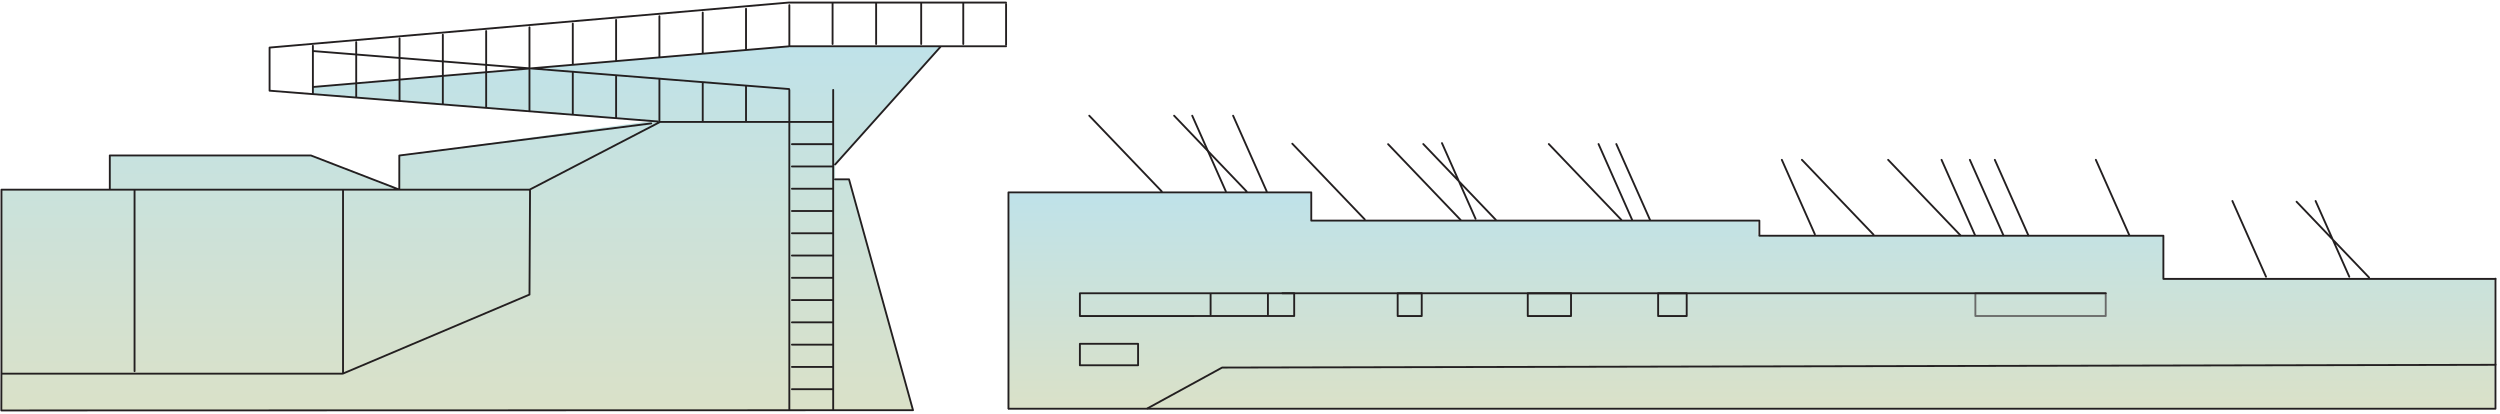 <svg xmlns="http://www.w3.org/2000/svg" width="531" height="88">
    <defs>
        <linearGradient id="a" x1="50%" x2="50%" y1="0%" y2="100%">
            <stop offset="0%" stop-color="#BFE2E9"/>
            <stop offset="100%" stop-color="#DAE1C8"/>
        </linearGradient>
    </defs>
    <g fill="none" fill-rule="evenodd">
        <path stroke="#231F20" stroke-linecap="round" stroke-linejoin="round" stroke-width=".4" d="M213.691.85v8.68"/>
        <path fill="url(#a)" fill-rule="nonzero" d="M167.782 9.832l32.014.075-22.416 25.031v3.147h2.948l13.594 49.043H.285V40.285h23.04v-7.252h42.722l18.767 7.242v-7.253l53.979-7.387-72.424-5.696v-1.352z"/>
        <path stroke="#231F20" stroke-linecap="round" stroke-linejoin="round" stroke-width=".4" d="M167.782 9.832h45.901m-36.714 9.265v68.028m-9.314-62.183v62.183m-.137-77.277l-100.91 8.618m110.775 16.472l22.413-25.03M.314 79.372h72.419m104.644-41.287h2.954l13.594 49.04-193.64.054.019-8.347m167.905-24.555h8.57m-8.57-4.734h8.57m-8.57-4.727h8.57m-8.57-4.729h8.57m-8.57-4.732h8.57m-8.57-4.735h8.57m-8.57-4.727h8.57M213.68.545h-46.2M66.45 10.84l101.146 8.072M167.478.545l-110.22 9.559v9.157l82.427 6.54m-1.362.407l-53.447 6.814M.312 40.285L.309 79.343M112.58 40.468l-.118 22.11m55.747 20.086h8.57m-8.57-4.729h8.57m-8.57-4.732h8.57m-8.57-4.735h8.57m-8.57-4.729h8.57m-8.57-4.729h8.57M66.458 9.735v8.65m9.201-9.44v8.653m9.203-9.434v8.652m9.196-9.44v8.653m9.203-9.437v8.65m9.199-9.443v8.655m9.2-9.437v8.647m9.2-9.429v8.647m9.199-9.44v8.653m9.201-9.429v8.644m9.195-9.432v8.645m9.203-9.435v8.65m36.94-9.039V9.35M195.66.699V9.35M186.09.699V9.35M176.84.699V9.35M66.458 11.316v8.644m9.201-7.938v8.653m9.203-7.949v8.655m9.196-7.948v8.655m9.203-7.94v8.642m9.199-7.944v8.658m9.2-7.948v8.655m9.2-7.943v8.65m9.199-7.946v8.658m9.201-7.957v7.962m9.195-7.255v7.43m9.203-6.713v8.642m-27.454-1.84L112.41 40.326M.35 40.285h112.222m-27.758-7.252l-.003 7.242m-61.487-7.242v7.242M112.46 62.57L72.858 79.343M23.316 33.022h42.728l18.77 7.253m-56.234.188l-.002 38.37m44.281-38.365v38.633m67.312-53.208h36.8"/>
    </g>
    <g fill="none" fill-rule="evenodd" transform="translate(214 24)">
        <path fill="url(#a)" fill-rule="nonzero" d="M.37 17.04h63.975v5.858h95.015v3.028h86.125v9.193h70.346v27.699H28.918L.053 62.716z"/>
        <path stroke="#231F20" stroke-linecap="round" stroke-linejoin="round" stroke-width=".4" d="M50.783 16.66L35.383.574M32.76 16.66L17.36.574M55.053 16.66L47.911.574M.2 62.742V16.865h64.312v5.995h95.178v3.206h85.814v9.171h70.531"/><path stroke="#231F20" stroke-linecap="round" stroke-linejoin="round" stroke-width=".4" d="M29.719 62.742l15.857-8.67 270.46-.587V35.19M96.225 22.71L80.834 6.622m-4.956 15.985L60.484 6.52m38.931 15.964l-7.142-16.09m38.09 16.291l-15.395-16.09m-11.264 16.09L88.306 6.595m44.354 16.09l-7.131-16.09m76.86 19.382L187.042 9.946m-3.109 15.889L168.724 9.943m36.763 15.991l-7.102-15.988M15.37 38.295h45.517v4.829H15.37zm121.082-15.61l-7.148-16.09m42.177 19.178l-7.019-15.827M46.374 16.66L39.23.574m172.292 25.4l-7.124-16.028m84.788 24.995L273.79 18.846m-6.488 15.932l-7.143-16.088m24.829 16.088l-7.156-16.088m-61.006 7.303L209.7 9.946m28.562 16.002l-7.105-16.005M43.133 38.292v4.496m12.175-4.496v4.496m27.557-4.493h5.111v4.829h-5.111zm27.632 0h9.19v4.829h-9.19zm27.691 0h6.068v4.829h-6.068z"/><path stroke="#696A69" stroke-linecap="round" stroke-linejoin="round" stroke-width=".4" d="M205.57 38.292h27.686v4.826H205.57z"/>
        <path stroke="#231F20" stroke-linecap="round" stroke-linejoin="round" stroke-width=".4" d="M15.37 49.027h12.358v4.56H15.37zm43.007-10.735h174.881M.244 62.818h315.791V53.41"/>
    </g>
</svg>